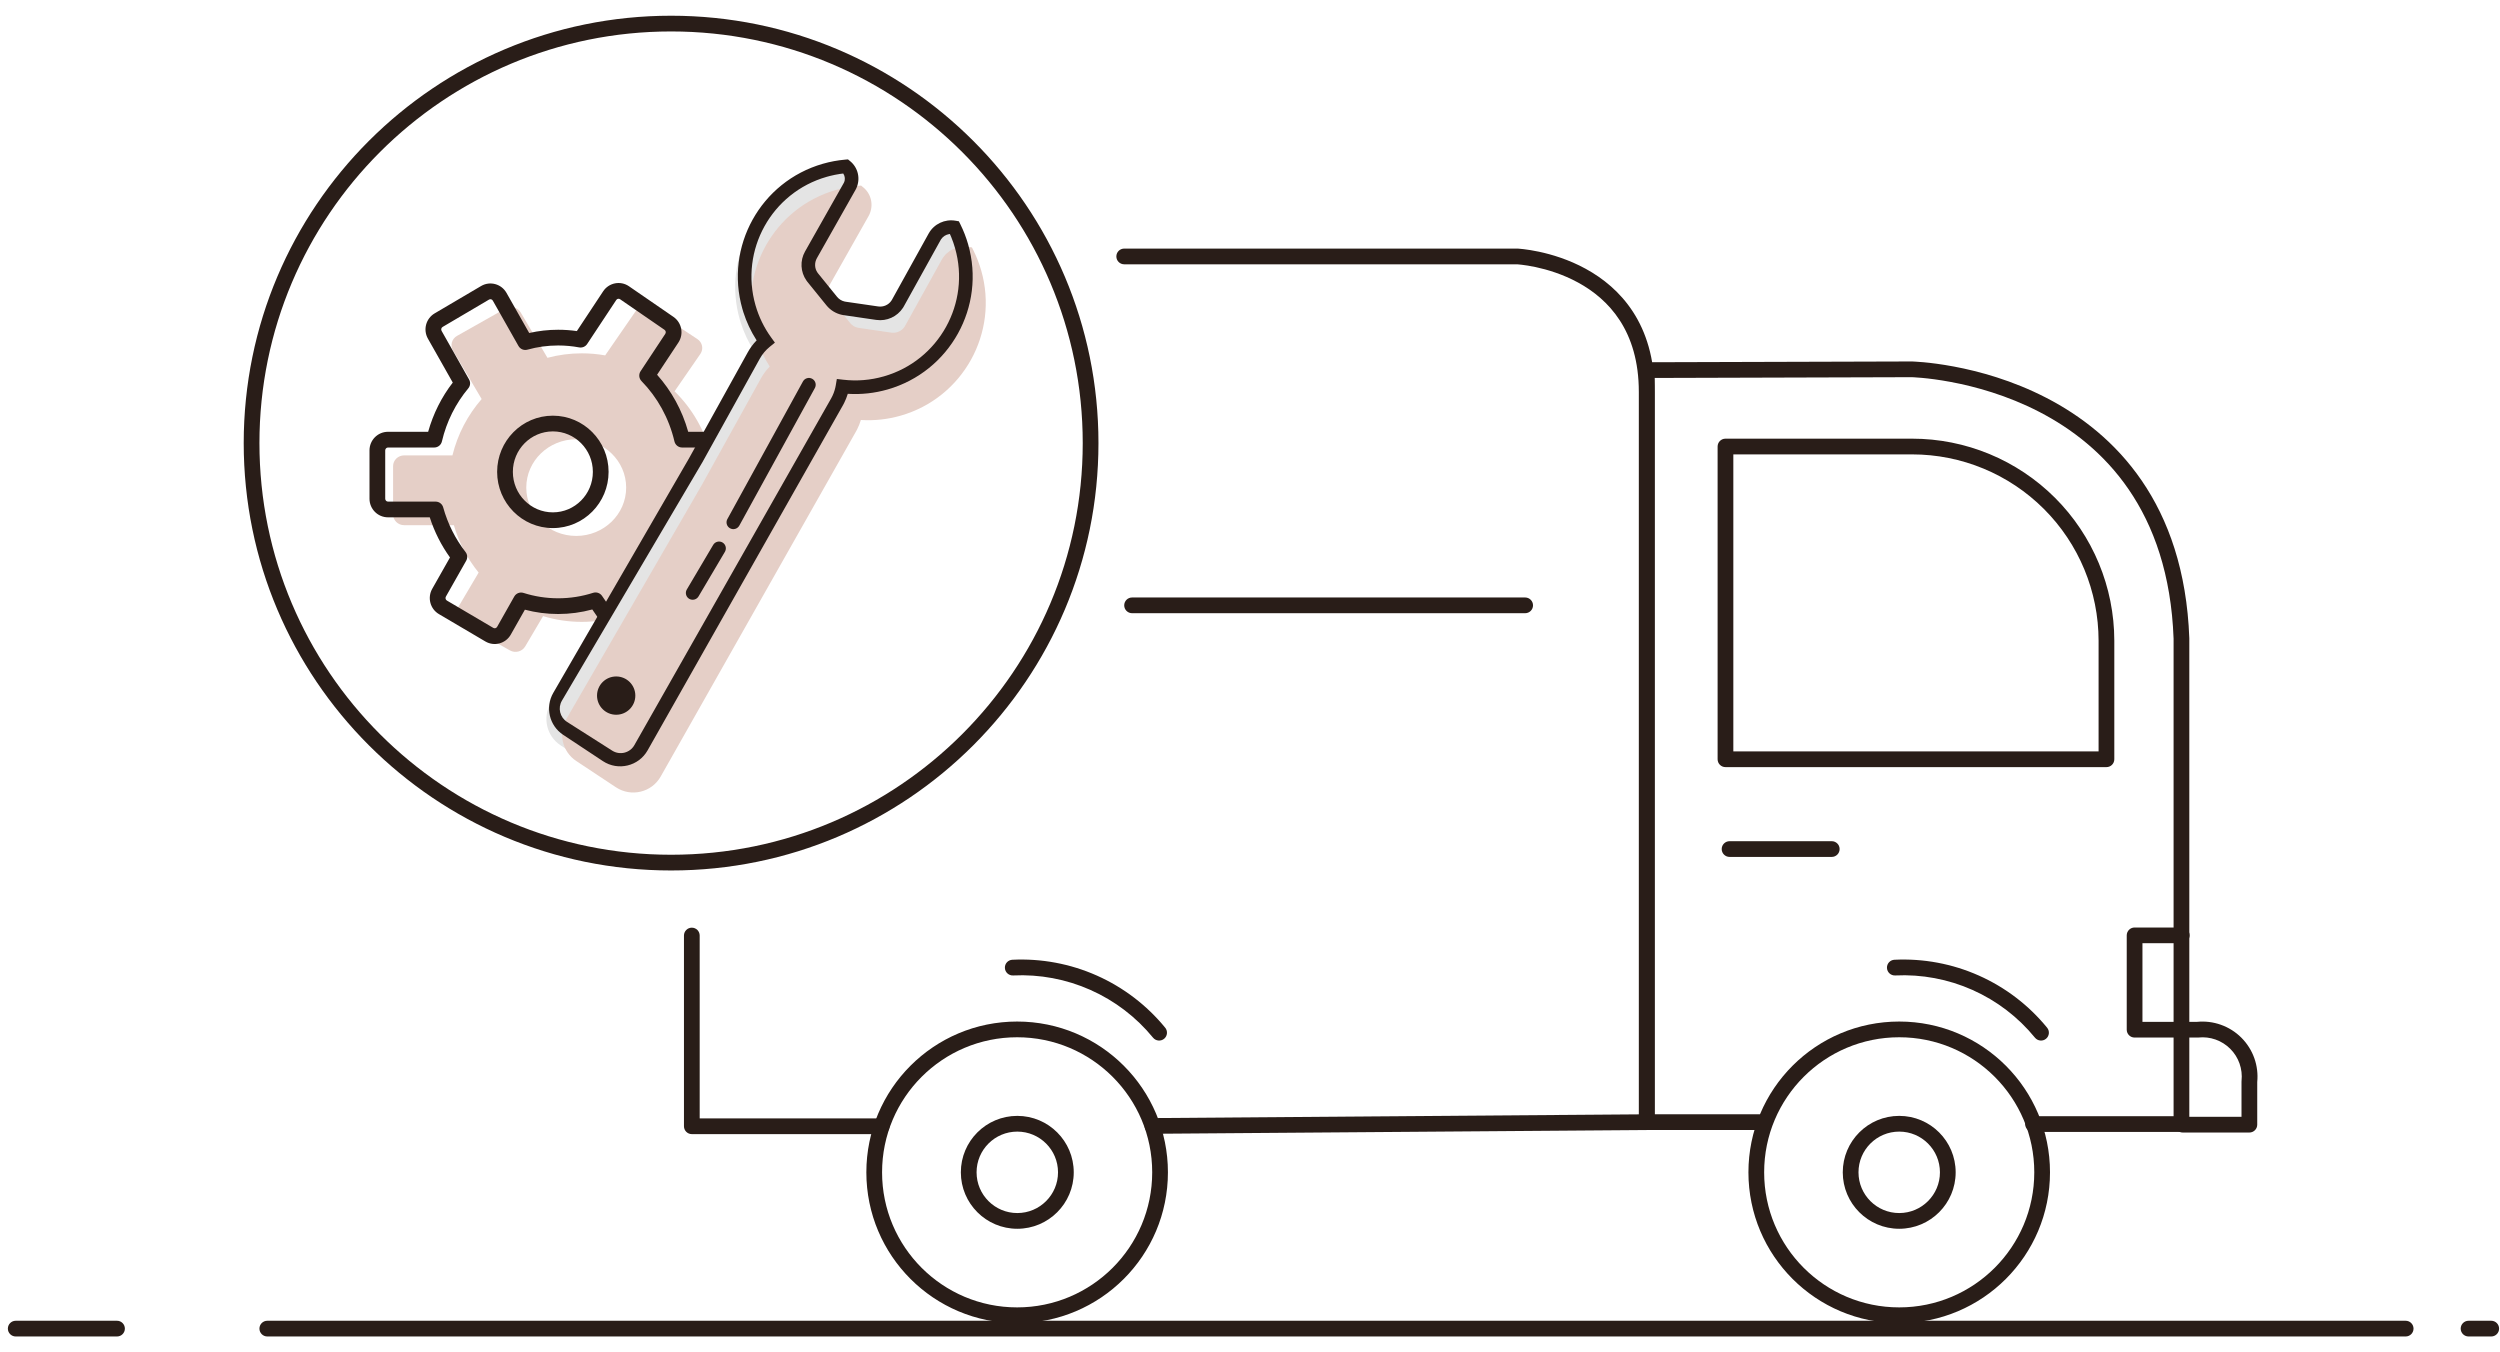 <svg width="159" height="86" viewBox="0 0 159 86" fill="none" xmlns="http://www.w3.org/2000/svg">
<path fill-rule="evenodd" clip-rule="evenodd" d="M64.69 65.97C59.946 65.97 56.1 69.816 56.1 74.56C56.1 79.304 59.946 83.15 64.69 83.15C69.434 83.15 73.28 79.304 73.28 74.56C73.28 69.816 69.434 65.97 64.69 65.97ZM55.1 74.56C55.1 69.263 59.394 64.97 64.69 64.97C69.986 64.97 74.28 69.263 74.28 74.56C74.28 79.856 69.986 84.15 64.69 84.15C59.394 84.15 55.1 79.856 55.1 74.56Z" fill="#291D18"/>
<path fill-rule="evenodd" clip-rule="evenodd" d="M64.7 71.97C63.27 71.97 62.11 73.129 62.11 74.56C62.11 75.99 63.27 77.15 64.7 77.15C66.13 77.15 67.29 75.99 67.29 74.56C67.29 73.129 66.13 71.97 64.7 71.97ZM61.11 74.56C61.11 72.577 62.717 70.97 64.7 70.97C66.683 70.97 68.29 72.577 68.29 74.56C68.29 76.542 66.683 78.15 64.7 78.15C62.717 78.15 61.11 76.542 61.11 74.56Z" fill="#291D18"/>
<path fill-rule="evenodd" clip-rule="evenodd" d="M120.79 65.97C116.046 65.97 112.2 69.816 112.2 74.56C112.2 79.304 116.046 83.15 120.79 83.15C125.534 83.15 129.38 79.304 129.38 74.56C129.38 69.816 125.534 65.97 120.79 65.97ZM111.2 74.56C111.2 69.263 115.494 64.97 120.79 64.97C126.086 64.97 130.38 69.263 130.38 74.56C130.38 79.856 126.086 84.15 120.79 84.15C115.494 84.15 111.2 79.856 111.2 74.56Z" fill="#291D18"/>
<path fill-rule="evenodd" clip-rule="evenodd" d="M120.79 71.97C119.36 71.97 118.2 73.129 118.2 74.56C118.2 75.99 119.36 77.15 120.79 77.15C122.22 77.15 123.38 75.99 123.38 74.56C123.38 73.129 122.22 71.97 120.79 71.97ZM117.2 74.56C117.2 72.577 118.807 70.97 120.79 70.97C122.773 70.97 124.38 72.577 124.38 74.56C124.38 76.542 122.773 78.15 120.79 78.15C118.807 78.15 117.2 76.542 117.2 74.56Z" fill="#291D18"/>
<path fill-rule="evenodd" clip-rule="evenodd" d="M71 16.31C71 16.033 71.224 15.81 71.5 15.81H96.49C96.498 15.81 96.506 15.81 96.514 15.81L96.49 16.31C96.514 15.81 96.514 15.81 96.514 15.81L96.515 15.81L96.517 15.81L96.524 15.811L96.545 15.812C96.564 15.813 96.59 15.815 96.623 15.818C96.689 15.823 96.784 15.832 96.903 15.846C97.141 15.874 97.479 15.924 97.882 16.01C98.687 16.182 99.766 16.502 100.85 17.095C103.043 18.294 105.23 20.602 105.23 24.93V71.37C105.23 71.644 105.008 71.868 104.734 71.87L73.304 72.109C73.028 72.112 72.802 71.889 72.8 71.613C72.798 71.337 73.02 71.112 73.296 71.11L104.23 70.873V24.93C104.23 21.027 102.297 19.026 100.37 17.972C99.394 17.439 98.413 17.146 97.673 16.988C97.304 16.909 96.997 16.864 96.785 16.839C96.679 16.826 96.597 16.819 96.542 16.814C96.515 16.812 96.495 16.811 96.482 16.81L96.476 16.81H71.5C71.224 16.81 71 16.586 71 16.31ZM44 59C44.276 59 44.5 59.224 44.5 59.5V71.13H56.07C56.346 71.13 56.57 71.353 56.57 71.63C56.57 71.906 56.346 72.13 56.07 72.13H44C43.724 72.13 43.5 71.906 43.5 71.63V59.5C43.5 59.224 43.724 59 44 59Z" fill="#291D18"/>
<path fill-rule="evenodd" clip-rule="evenodd" d="M121.59 22.989L121.58 23.489C121.59 22.989 121.59 22.989 121.59 22.989L121.592 22.989L121.595 22.989L121.606 22.99L121.646 22.991C121.68 22.992 121.729 22.994 121.793 22.998C121.92 23.005 122.105 23.017 122.338 23.038C122.805 23.081 123.47 23.162 124.268 23.312C125.862 23.611 127.999 24.19 130.161 25.309C134.51 27.56 138.927 31.989 139.24 40.591C139.24 40.596 139.24 40.6 139.24 40.604C139.24 40.606 139.24 40.608 139.24 40.609V71.489C139.24 71.765 139.016 71.989 138.74 71.989H129.3C129.024 71.989 128.8 71.765 128.8 71.489C128.8 71.213 129.024 70.989 129.3 70.989H138.24V40.618C137.94 32.436 133.779 28.308 129.701 26.197C127.65 25.135 125.611 24.582 124.083 24.295C123.32 24.151 122.687 24.075 122.246 24.034C122.026 24.014 121.855 24.003 121.739 23.996C121.681 23.993 121.638 23.991 121.609 23.99L121.578 23.989L121.575 23.989L105.24 24.038V70.869H111.9C112.176 70.869 112.4 71.093 112.4 71.369C112.4 71.645 112.176 71.869 111.9 71.869H104.74C104.464 71.869 104.24 71.645 104.24 71.369V23.539C104.24 23.264 104.463 23.04 104.739 23.039L121.59 22.989Z" fill="#291D18"/>
<path fill-rule="evenodd" clip-rule="evenodd" d="M109.5 54C109.5 53.724 109.724 53.5 110 53.5H116.5C116.776 53.5 117 53.724 117 54C117 54.276 116.776 54.5 116.5 54.5H110C109.724 54.5 109.5 54.276 109.5 54Z" fill="#291D18"/>
<path fill-rule="evenodd" clip-rule="evenodd" d="M135.26 59.489C135.26 59.213 135.484 58.989 135.76 58.989H138.76C139.036 58.989 139.26 59.213 139.26 59.489C139.26 59.765 139.036 59.989 138.76 59.989H136.26V64.989H139.735C140.245 64.939 140.76 65.002 141.243 65.173C141.736 65.347 142.183 65.629 142.552 65.998C142.921 66.367 143.203 66.814 143.377 67.306C143.548 67.79 143.61 68.305 143.56 68.815V71.529C143.56 71.805 143.336 72.029 143.06 72.029H138.82C138.544 72.029 138.32 71.805 138.32 71.529C138.32 71.253 138.544 71.029 138.82 71.029H142.56V68.789C142.56 68.772 142.561 68.754 142.563 68.737C142.602 68.366 142.558 67.991 142.434 67.639C142.31 67.288 142.108 66.968 141.845 66.705C141.581 66.441 141.262 66.24 140.91 66.115C140.558 65.991 140.184 65.947 139.813 65.987C139.795 65.988 139.778 65.989 139.76 65.989H135.76C135.484 65.989 135.26 65.765 135.26 65.489V59.489Z" fill="#291D18"/>
<path fill-rule="evenodd" clip-rule="evenodd" d="M109.24 28.399C109.24 28.123 109.464 27.899 109.74 27.899H121.61C125.019 27.899 128.288 29.253 130.7 31.662C133.111 34.072 134.467 37.34 134.47 40.749V48.289C134.47 48.566 134.246 48.789 133.97 48.789H109.74C109.464 48.789 109.24 48.566 109.24 48.289V28.399ZM110.24 28.899V47.789H133.47V40.75C133.467 37.606 132.217 34.592 129.993 32.37C127.769 30.148 124.754 28.899 121.61 28.899H110.24Z" fill="#291D18"/>
<path fill-rule="evenodd" clip-rule="evenodd" d="M125.449 62.96C123.906 62.273 122.222 61.957 120.534 62.039C120.258 62.052 120.024 61.84 120.011 61.564C119.997 61.288 120.21 61.054 120.486 61.04C122.33 60.951 124.169 61.295 125.856 62.046C127.543 62.797 129.03 63.933 130.197 65.363C130.372 65.577 130.34 65.892 130.126 66.067C129.912 66.242 129.597 66.21 129.423 65.996C128.354 64.687 126.993 63.647 125.449 62.96Z" fill="#291D18"/>
<path fill-rule="evenodd" clip-rule="evenodd" d="M69.354 62.96C67.809 62.273 66.124 61.957 64.434 62.039C64.158 62.052 63.924 61.84 63.911 61.564C63.897 61.288 64.11 61.054 64.386 61.04C66.231 60.951 68.072 61.295 69.76 62.046C71.448 62.797 72.937 63.933 74.107 65.363C74.282 65.577 74.25 65.892 74.037 66.067C73.823 66.242 73.508 66.21 73.333 65.996C72.262 64.687 70.899 63.647 69.354 62.96Z" fill="#291D18"/>
<path fill-rule="evenodd" clip-rule="evenodd" d="M16.5 84.5C16.5 84.224 16.724 84 17 84H153C153.276 84 153.5 84.224 153.5 84.5C153.5 84.776 153.276 85 153 85H17C16.724 85 16.5 84.776 16.5 84.5Z" fill="#291D18"/>
<path fill-rule="evenodd" clip-rule="evenodd" d="M156.5 84.5C156.5 84.224 156.724 84 157 84H158.442C158.718 84 158.942 84.224 158.942 84.5C158.942 84.776 158.718 85 158.442 85H157C156.724 85 156.5 84.776 156.5 84.5Z" fill="#291D18"/>
<path fill-rule="evenodd" clip-rule="evenodd" d="M0.5 84.5C0.5 84.224 0.724 84 1 84H7.442C7.718 84 7.942 84.224 7.942 84.5C7.942 84.776 7.718 85 7.442 85H1C0.724 85 0.5 84.776 0.5 84.5Z" fill="#291D18"/>
<path fill-rule="evenodd" clip-rule="evenodd" d="M42.681 2C28.222 2 16.5 13.722 16.5 28.181C16.5 42.641 28.222 54.362 42.681 54.362C57.141 54.362 68.862 42.641 68.862 28.181C68.862 13.722 57.141 2 42.681 2ZM15.5 28.181C15.5 13.169 27.669 1 42.681 1C57.693 1 69.862 13.169 69.862 28.181C69.862 43.193 57.693 55.362 42.681 55.362C27.669 55.362 15.5 43.193 15.5 28.181Z" fill="#291D18"/>
<path fill-rule="evenodd" clip-rule="evenodd" d="M71.5 38.5C71.5 38.224 71.724 38 72 38L97 38C97.276 38 97.5 38.224 97.5 38.5C97.5 38.776 97.276 39 97 39L72 39C71.724 39 71.5 38.776 71.5 38.5Z" fill="#291D18"/>
<path fill-rule="evenodd" clip-rule="evenodd" d="M42.903 24.887C44.021 25.982 44.84 27.386 45.225 28.962H48.294C48.684 28.962 49 29.268 49 29.645V32.719C49 33.096 48.684 33.402 48.294 33.402H45.134C44.812 34.517 44.271 35.537 43.561 36.413L45.007 38.432C45.227 38.74 45.15 39.162 44.834 39.379L41.919 41.374C41.599 41.594 41.155 41.518 40.931 41.206L39.48 39.179C38.695 39.421 37.863 39.551 37 39.551C36.145 39.551 35.319 39.423 34.54 39.185L33.401 41.115C33.206 41.444 32.771 41.557 32.432 41.366L29.351 39.627C29.017 39.438 28.902 39.023 29.094 38.697L30.441 36.416C29.73 35.539 29.188 34.518 28.866 33.402H25.706C25.316 33.402 25 33.096 25 32.719V29.645C25 29.268 25.316 28.962 25.706 28.962H28.775C29.105 27.613 29.752 26.39 30.633 25.379L28.809 22.291C28.617 21.965 28.732 21.551 29.067 21.362L32.148 19.622C32.486 19.431 32.922 19.544 33.116 19.873L34.819 22.757C35.515 22.571 36.246 22.472 37 22.472C37.508 22.472 38.005 22.517 38.488 22.603L40.42 19.804C40.638 19.488 41.08 19.405 41.404 19.619L44.354 21.565C44.674 21.776 44.759 22.197 44.544 22.509L42.903 24.887ZM36.647 34.085C38.401 34.085 39.824 32.709 39.824 31.011C39.824 29.313 38.401 27.937 36.647 27.937C34.893 27.937 33.471 29.313 33.471 31.011C33.471 32.709 34.893 34.085 36.647 34.085Z" fill="#E5CFC7"/>
<path fill-rule="evenodd" clip-rule="evenodd" d="M38.36 18.528C38.722 17.98 39.462 17.833 40.004 18.207L42.831 20.153C43.364 20.52 43.502 21.247 43.146 21.785L41.791 23.834C42.7 24.852 43.386 26.089 43.77 27.462H46.324C46.978 27.462 47.5 27.996 47.5 28.645V31.719C47.5 32.368 46.978 32.902 46.324 32.902H43.667C43.373 33.817 42.943 34.667 42.402 35.425L43.585 37.149C43.95 37.68 43.824 38.41 43.298 38.785L40.505 40.781C39.969 41.164 39.227 41.031 38.855 40.489L37.67 38.762C36.976 38.95 36.249 39.051 35.5 39.051C34.77 39.051 34.06 38.956 33.383 38.776L32.486 40.361C32.163 40.932 31.436 41.131 30.869 40.797L31.122 40.366L30.869 40.797L27.916 39.057C27.358 38.729 27.171 38.012 27.488 37.451L28.619 35.454C28.068 34.688 27.631 33.829 27.333 32.902H24.677C24.022 32.902 23.5 32.368 23.5 31.719V28.645C23.5 27.996 24.022 27.462 24.677 27.462H27.23C27.553 26.306 28.091 25.245 28.796 24.331L27.215 21.537C26.898 20.976 27.086 20.26 27.643 19.931L30.596 18.192C31.164 17.857 31.89 18.056 32.213 18.627L31.778 18.874L32.213 18.627L33.657 21.179C34.251 21.043 34.868 20.972 35.5 20.972C35.903 20.972 36.299 21.001 36.688 21.057L38.36 18.528ZM39.437 19.031C39.358 18.976 39.25 18.996 39.194 19.08L37.343 21.879C37.232 22.047 37.032 22.131 36.834 22.095C36.402 22.014 35.956 21.972 35.5 21.972C34.823 21.972 34.168 22.065 33.544 22.239C33.323 22.301 33.088 22.204 32.975 22.004L31.343 19.12C31.293 19.031 31.185 19.005 31.104 19.053L28.151 20.793C28.067 20.842 28.035 20.955 28.086 21.045L29.833 24.133C29.936 24.314 29.915 24.54 29.782 24.7C28.988 25.651 28.402 26.803 28.105 28.076C28.052 28.302 27.85 28.462 27.618 28.462H24.677C24.584 28.462 24.5 28.539 24.5 28.645V31.719C24.5 31.825 24.584 31.902 24.677 31.902H27.705C27.93 31.902 28.127 32.052 28.187 32.269C28.478 33.321 28.968 34.284 29.609 35.109C29.733 35.268 29.749 35.486 29.65 35.662L28.358 37.944C28.307 38.034 28.34 38.147 28.424 38.196L31.376 39.935C31.458 39.983 31.566 39.957 31.616 39.869L32.707 37.939C32.824 37.733 33.069 37.637 33.294 37.709C33.992 37.931 34.732 38.051 35.5 38.051C36.274 38.051 37.02 37.929 37.723 37.703C37.934 37.636 38.163 37.714 38.288 37.896L39.68 39.923C39.736 40.006 39.845 40.023 39.923 39.968L42.717 37.972C42.797 37.915 42.819 37.799 42.761 37.715L41.375 35.696C41.252 35.517 41.259 35.278 41.393 35.106C42.033 34.282 42.522 33.32 42.813 32.269C42.873 32.052 43.07 31.902 43.295 31.902H46.324C46.416 31.902 46.5 31.825 46.5 31.719V28.645C46.5 28.539 46.416 28.462 46.324 28.462H43.382C43.15 28.462 42.949 28.302 42.895 28.076C42.547 26.589 41.807 25.267 40.799 24.236C40.635 24.068 40.61 23.807 40.74 23.611L42.312 21.233C42.369 21.147 42.345 21.032 42.264 20.977L39.437 19.031ZM35.162 27.437C33.761 27.437 32.618 28.585 32.618 30.011C32.618 31.438 33.761 32.586 35.162 32.586C36.562 32.586 37.706 31.438 37.706 30.011C37.706 28.585 36.562 27.437 35.162 27.437ZM31.618 30.011C31.618 28.042 33.2 26.437 35.162 26.437C37.124 26.437 38.706 28.042 38.706 30.011C38.706 31.981 37.124 33.586 35.162 33.586C33.2 33.586 31.618 31.981 31.618 30.011Z" fill="#291D18"/>
<path d="M61.404 16.2C61.278 15.76 61.114 15.338 60.914 14.936L60.816 14.739L60.6 14.701C59.925 14.586 59.243 14.903 58.901 15.508L56.567 19.718L56.528 19.782C56.353 20.052 56.02 20.204 55.685 20.155L53.616 19.854L53.543 19.84C53.365 19.801 53.192 19.695 53.068 19.542L51.867 18.058L51.822 17.999C51.639 17.738 51.621 17.378 51.786 17.087L54.244 12.738L54.29 12.649C54.575 12.036 54.408 11.325 53.899 10.912L53.763 10.802L53.589 10.817C53.111 10.859 52.636 10.946 52.169 11.081C48.205 12.217 45.913 16.352 47.049 20.316L47.113 20.525C47.311 21.148 47.587 21.736 47.933 22.278L47.956 22.311L47.927 22.341C47.722 22.555 47.544 22.795 47.398 23.059L43.648 29.824L35.021 44.73C34.491 45.645 34.766 46.815 35.648 47.399L38.175 49.072C39.142 49.711 40.448 49.398 41.019 48.389L53.455 26.417L53.524 26.286C53.612 26.11 53.684 25.928 53.741 25.743L53.75 25.71L53.781 25.713C54.617 25.763 55.461 25.671 56.285 25.435C60.248 24.298 62.541 20.163 61.404 16.2Z" fill="#E4E4E4"/>
<path d="M62.404 17.2C62.278 16.76 62.114 16.338 61.914 15.936L61.816 15.739L61.6 15.701C60.925 15.586 60.243 15.903 59.901 16.508L57.567 20.718L57.528 20.782C57.353 21.052 57.02 21.204 56.685 21.155L54.616 20.854L54.543 20.84C54.365 20.801 54.192 20.695 54.068 20.542L52.867 19.058L52.822 18.999C52.639 18.738 52.621 18.378 52.786 18.087L55.244 13.738L55.29 13.649C55.575 13.036 55.408 12.325 54.899 11.912L54.763 11.802L54.589 11.817C54.111 11.859 53.636 11.946 53.169 12.081C49.205 13.217 46.913 17.352 48.049 21.316L48.113 21.525C48.311 22.148 48.587 22.736 48.933 23.278L48.956 23.311L48.927 23.341C48.722 23.555 48.544 23.795 48.398 24.059L44.648 30.824L36.021 45.73C35.491 46.645 35.766 47.815 36.648 48.399L39.175 50.072C40.142 50.711 41.448 50.398 42.019 49.389L54.455 27.417L54.524 27.286C54.612 27.11 54.684 26.928 54.741 26.743L54.75 26.71L54.781 26.713C55.617 26.763 56.461 26.671 57.285 26.435C61.248 25.298 63.541 21.163 62.404 17.2Z" fill="#E5CFC7"/>
<path fill-rule="evenodd" clip-rule="evenodd" d="M61.082 14.271C61.282 14.673 61.446 15.095 61.572 15.535C62.708 19.498 60.416 23.633 56.452 24.77C55.629 25.006 54.785 25.098 53.949 25.048L53.918 25.045L53.908 25.078C53.852 25.263 53.779 25.445 53.691 25.621L53.623 25.752L41.187 47.724C40.616 48.733 39.309 49.046 38.343 48.407L35.816 46.734C34.934 46.15 34.659 44.98 35.189 44.065L43.816 29.159L47.565 22.394C47.712 22.13 47.89 21.889 48.094 21.676L48.124 21.646L48.101 21.613C47.755 21.071 47.479 20.483 47.28 19.86L47.217 19.651C46.081 15.687 48.373 11.552 52.336 10.415C52.804 10.281 53.279 10.194 53.756 10.152L53.931 10.137L54.066 10.247C54.576 10.66 54.742 11.37 54.458 11.984L54.412 12.073L51.953 16.422C51.789 16.713 51.807 17.073 51.99 17.334L52.034 17.393L53.236 18.877C53.36 19.03 53.533 19.136 53.711 19.175L53.784 19.189L55.853 19.49C56.188 19.539 56.52 19.387 56.696 19.117L56.735 19.053L59.068 14.843C59.41 14.238 60.093 13.921 60.767 14.037L60.984 14.074L61.082 14.271ZM56.214 23.937C59.718 22.932 61.744 19.277 60.739 15.773C60.673 15.539 60.594 15.312 60.503 15.09L60.414 14.882L60.352 14.891C60.156 14.927 59.977 15.038 59.86 15.207L59.824 15.265L57.484 19.485L57.431 19.574C57.063 20.141 56.398 20.444 55.728 20.346L53.645 20.042L53.543 20.023C53.157 19.94 52.812 19.728 52.563 19.421L51.352 17.926L51.291 17.843C50.907 17.297 50.87 16.578 51.2 15.995L53.65 11.661L53.68 11.604C53.765 11.421 53.745 11.211 53.639 11.05L53.629 11.035L53.41 11.064C53.2 11.096 52.99 11.139 52.782 11.191L52.575 11.247C49.071 12.252 47.044 15.907 48.049 19.412C48.263 20.156 48.599 20.846 49.043 21.459L49.284 21.792L48.964 22.05C48.705 22.258 48.488 22.516 48.322 22.814L44.681 29.383L35.739 44.561C35.465 45.026 35.609 45.623 36.064 45.913L38.938 47.742C39.421 48.049 40.063 47.889 40.345 47.392L52.865 25.332C52.989 25.109 53.078 24.873 53.131 24.63L53.155 24.508L53.223 24.103L53.632 24.15C54.49 24.251 55.364 24.181 56.214 23.937Z" fill="#291D18"/>
<path d="M40.407 44.24C40.407 44.913 39.862 45.458 39.189 45.458C38.517 45.458 37.971 44.913 37.971 44.24C37.971 43.568 38.517 43.023 39.189 43.023C39.862 43.023 40.407 43.568 40.407 44.24Z" fill="#291D18"/>
<path fill-rule="evenodd" clip-rule="evenodd" d="M51.847 24.632C51.929 24.432 51.849 24.197 51.654 24.09C51.445 23.975 51.182 24.052 51.067 24.261L46.261 33.013L46.239 33.058C46.157 33.259 46.237 33.493 46.432 33.6C46.641 33.715 46.904 33.639 47.02 33.429L51.826 24.678L51.847 24.632ZM46.127 35.05C46.215 34.852 46.143 34.615 45.952 34.502C45.746 34.38 45.481 34.449 45.359 34.654L43.681 37.492L43.658 37.537C43.57 37.735 43.642 37.972 43.833 38.085C44.039 38.206 44.304 38.138 44.426 37.933L46.104 35.095L46.127 35.05Z" fill="#291D18"/>
</svg>
